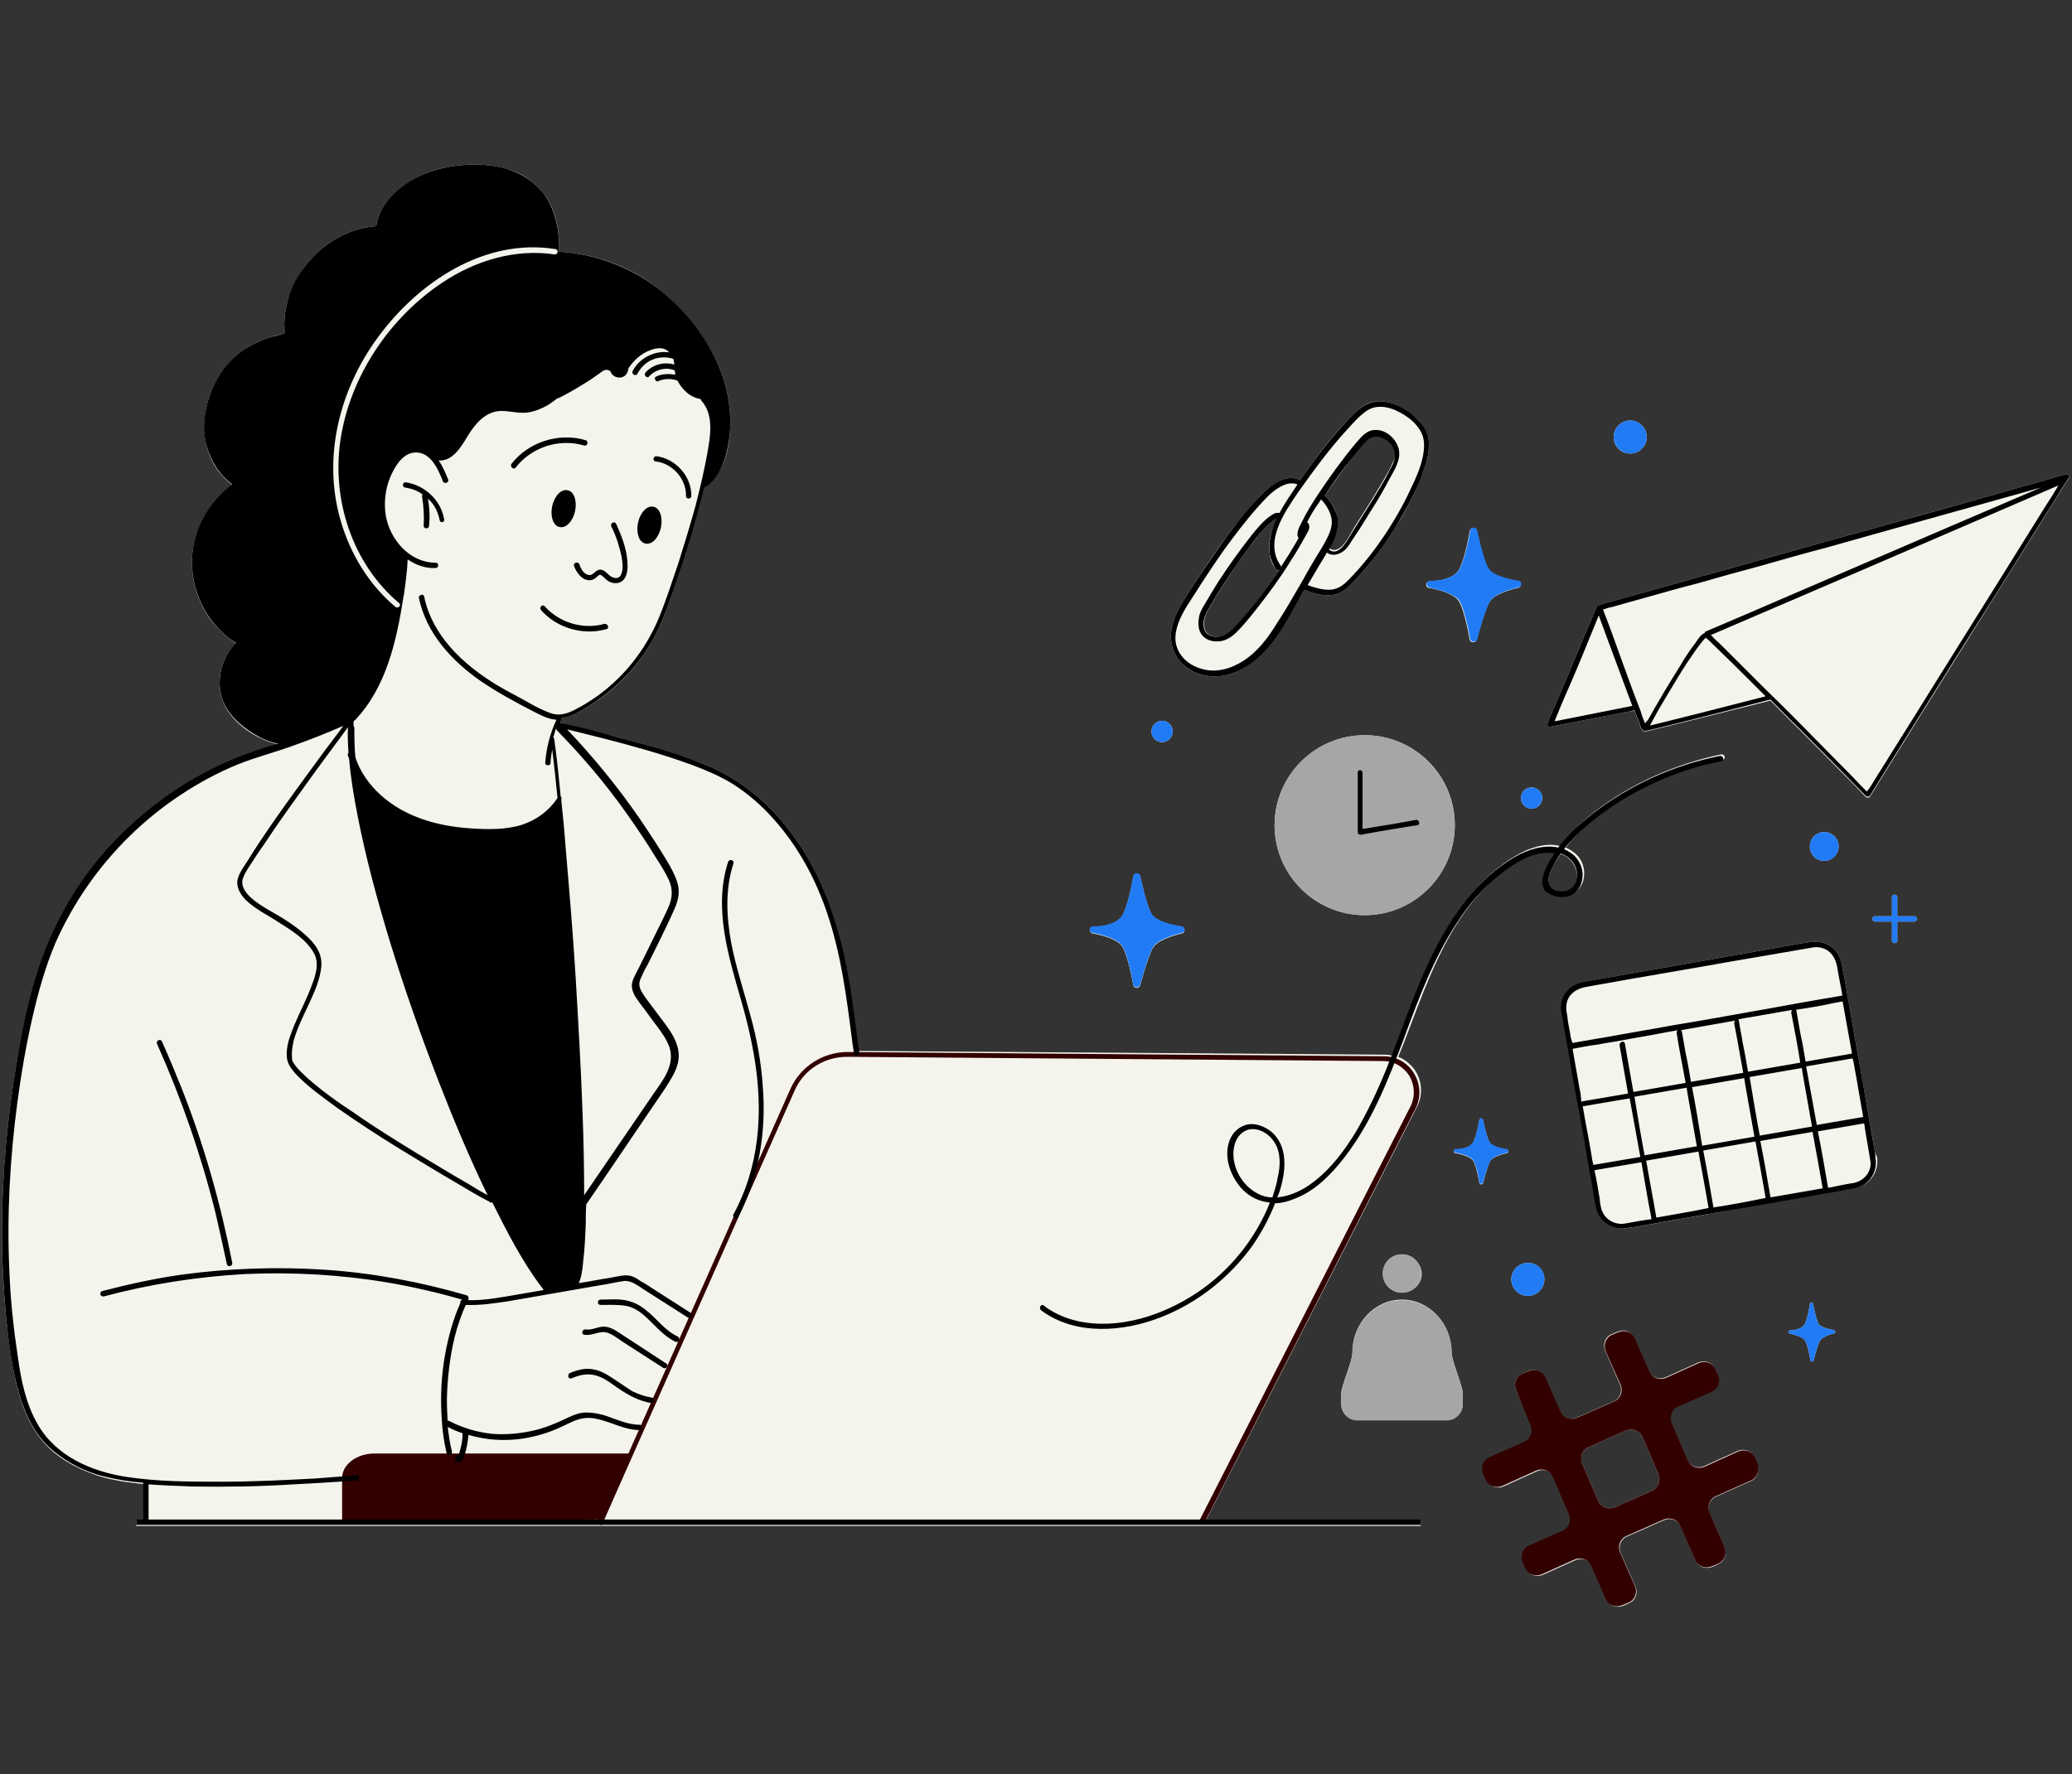 <svg xmlns="http://www.w3.org/2000/svg" xmlns:xlink="http://www.w3.org/1999/xlink" width="585" zoomAndPan="magnify" viewBox="0 0 438.75 375.75" height="501" preserveAspectRatio="xMidYMid meet" version="1.0"><rect x="0" y="0" width="438.75" height="375.75" fill="#333333" stroke="none"/><defs><clipPath id="ba7535365b"><path d="M 0.02 34.707 L 438.48 34.707 L 438.48 340.68 L 0.02 340.68 Z M 0.02 34.707 " clip-rule="nonzero"/></clipPath><clipPath id="d3437a6ba7"><path d="M 72 222 L 373 222 L 373 340.68 L 72 340.68 Z M 72 222 " clip-rule="nonzero"/></clipPath><clipPath id="bd93a8a43d"><path d="M 0.02 34.707 L 438.48 34.707 L 438.48 323 L 0.02 323 Z M 0.02 34.707 " clip-rule="nonzero"/></clipPath></defs><g clip-path="url(#ba7535365b)"><path fill="#f4f4ed" d="M 405.371 195.191 C 405.031 195.191 404.695 195.191 404.355 195.191 C 403.453 195.191 402.66 195.191 401.758 195.191 C 401.758 196.547 401.758 197.898 401.758 199.254 C 401.758 199.93 400.629 199.93 400.629 199.254 C 400.629 198.914 400.629 198.465 400.629 198.125 C 400.629 197.109 400.629 196.207 400.629 195.191 C 399.387 195.191 398.258 195.191 397.016 195.191 C 396.34 195.191 396.34 194.066 397.016 194.066 C 397.355 194.066 397.695 194.066 398.031 194.066 C 398.938 194.066 399.727 194.066 400.629 194.066 C 400.629 192.711 400.629 191.359 400.629 190.004 C 400.629 189.328 401.758 189.328 401.758 190.004 C 401.758 190.344 401.758 190.793 401.758 191.133 C 401.758 192.148 401.758 193.051 401.758 194.066 C 403 194.066 404.129 194.066 405.371 194.066 C 406.047 194.066 406.047 195.191 405.371 195.191 Z M 389.34 179.293 C 389.34 177.602 387.984 176.246 386.293 176.246 C 384.598 176.246 383.242 177.602 383.242 179.293 C 383.242 180.984 384.598 182.336 386.293 182.336 C 387.984 182.336 389.34 180.871 389.34 179.293 Z M 388.324 281.695 C 388.324 281.695 385.613 281.355 385.051 280.34 C 384.484 279.328 383.922 276.168 383.922 276.168 C 383.809 275.832 383.355 275.832 383.242 276.168 C 383.242 276.168 382.906 278.875 382.227 280.34 C 381.551 281.809 378.953 281.809 378.953 281.809 C 378.613 281.922 378.613 282.371 378.953 282.484 C 378.953 282.484 381.664 282.938 382.227 283.949 C 382.906 285.078 383.355 288.125 383.355 288.125 C 383.469 288.461 383.922 288.461 384.035 288.125 C 384.035 288.125 384.824 284.965 385.391 283.949 C 385.953 282.938 388.551 282.371 388.551 282.371 C 388.664 282.258 388.664 281.809 388.324 281.695 Z M 372.066 310.227 C 372.633 311.582 372.066 313.16 370.711 313.723 L 363.375 316.996 C 362.02 317.559 361.453 319.137 362.02 320.492 L 365.18 327.82 C 365.746 329.176 365.18 330.754 363.824 331.316 L 362.582 331.883 C 361.23 332.445 359.648 331.883 359.082 330.527 L 355.922 323.312 C 355.359 321.957 353.777 321.395 352.422 321.957 L 344.52 325.453 C 343.164 326.016 342.602 327.598 343.164 328.949 L 346.328 336.055 C 346.891 337.41 346.328 338.988 344.973 339.551 L 343.73 340.113 C 342.375 340.68 340.793 340.113 340.23 338.762 L 337.184 331.77 C 336.617 330.414 335.035 329.852 333.684 330.414 L 326.684 333.574 C 325.328 334.137 323.746 333.574 323.184 332.219 L 322.617 330.98 C 322.055 329.625 322.617 328.047 323.973 327.484 L 331.086 324.324 C 332.441 323.762 333.004 322.184 332.441 320.828 L 329.055 312.934 C 328.488 311.582 326.91 311.02 325.555 311.582 L 318.328 314.852 C 316.973 315.418 315.508 314.852 314.828 313.5 L 314.266 312.258 C 313.699 310.906 314.266 309.324 315.617 308.762 L 322.957 305.492 C 324.312 304.926 324.875 303.348 324.312 301.996 L 321.039 294.438 C 320.473 293.086 321.039 291.508 322.395 290.941 L 323.633 290.379 C 324.988 289.816 326.57 290.379 327.133 291.734 L 330.297 298.949 C 330.859 300.305 332.441 300.867 333.797 300.305 L 341.699 296.809 C 343.051 296.242 343.617 294.664 343.051 293.312 L 339.891 286.094 C 339.328 284.738 339.891 283.16 341.246 282.598 L 342.602 282.035 C 343.957 281.469 345.422 282.035 346.102 283.387 L 349.148 290.379 C 349.715 291.734 351.293 292.297 352.648 291.734 L 359.648 288.574 C 361.004 288.012 362.582 288.574 363.148 289.93 L 363.711 291.168 C 364.277 292.523 363.711 294.102 362.359 294.664 L 355.246 297.824 C 353.891 298.387 353.328 299.965 353.891 301.32 L 357.277 309.215 C 357.844 310.566 359.422 311.129 360.777 310.566 L 368.004 307.297 C 369.359 306.73 370.824 307.297 371.504 308.648 Z M 351.18 312.258 L 347.793 304.363 C 347.23 303.012 345.648 302.445 344.293 303.012 L 336.391 306.508 C 335.035 307.07 334.473 308.648 335.035 310.004 L 338.426 317.898 C 338.988 319.25 340.57 319.816 341.922 319.25 L 349.828 315.754 C 351.18 315.078 351.746 313.5 351.18 312.258 Z M 345.199 96.059 C 347.117 96.059 348.699 94.48 348.699 92.562 C 348.699 90.648 347.117 89.066 345.199 89.066 C 343.277 89.066 341.699 90.648 341.699 92.562 C 341.699 94.48 343.164 96.059 345.199 96.059 Z M 396.902 243.352 C 396.34 239.855 395.664 236.469 395.098 232.973 C 394.309 228.352 393.406 223.613 392.613 218.879 C 391.938 215.043 391.258 211.094 390.582 207.262 C 390.355 206.246 390.242 205.344 390.016 204.328 C 389.68 202.523 388.777 201.059 387.195 200.156 C 384.938 198.914 382.453 199.703 380.195 200.043 C 376.582 200.719 372.969 201.285 369.469 201.961 C 364.73 202.75 359.988 203.652 355.359 204.441 C 351.066 205.23 346.777 205.906 342.488 206.695 C 340.117 207.148 337.746 207.484 335.488 207.938 C 333.684 208.277 332.215 209.18 331.312 210.758 C 330.52 212.109 330.52 213.578 330.859 215.043 C 331.312 217.863 331.875 220.68 332.328 223.5 C 333.117 228.125 333.906 232.637 334.812 237.262 C 335.602 241.547 336.277 245.832 337.07 250.117 C 337.406 252.035 337.633 253.953 338.086 255.867 C 338.762 258.801 341.586 260.605 344.52 260.152 C 345.086 260.043 345.535 259.93 346.102 259.93 C 349.262 259.363 352.309 258.801 355.473 258.238 C 360.102 257.449 364.617 256.656 369.246 255.754 C 373.762 254.965 378.277 254.176 382.793 253.387 C 385.727 252.824 388.664 252.371 391.711 251.809 C 392.164 251.695 392.5 251.695 392.953 251.582 C 396 251.02 397.922 248.086 397.469 245.043 C 397.129 244.477 397.016 243.914 396.902 243.352 Z M 437.434 100.457 C 436.531 100.684 435.629 100.91 434.723 101.246 C 432.355 101.926 429.984 102.602 427.5 103.277 C 424 104.293 420.387 105.309 416.773 106.324 C 412.484 107.562 408.082 108.691 403.789 109.934 C 399.051 111.285 394.309 112.641 389.566 113.879 C 384.824 115.234 379.969 116.586 375.113 117.938 C 370.598 119.18 366.195 120.422 361.793 121.66 C 357.953 122.676 354.23 123.805 350.504 124.82 C 347.793 125.609 345.086 126.285 342.375 127.074 C 341.133 127.414 339.777 127.75 338.535 128.203 C 338.535 128.203 338.426 128.203 338.426 128.203 C 338.199 128.316 338.086 128.43 338.086 128.539 C 336.957 131.359 335.715 134.066 334.586 136.887 C 332.777 141.285 330.859 145.797 328.941 150.195 C 328.488 151.211 328.039 152.223 327.699 153.238 C 327.473 153.691 328.039 154.027 328.375 153.914 C 333.57 152.902 338.762 151.887 344.07 150.871 C 344.746 150.758 345.422 150.645 346.102 150.531 C 346.441 151.434 346.777 152.336 347.117 153.125 C 347.23 153.578 347.68 155.043 348.359 154.93 C 349.375 154.816 363.148 151.32 374.891 148.391 C 376.922 150.418 378.84 152.449 380.871 154.367 C 383.922 157.414 386.855 160.457 389.906 163.504 C 391.598 165.195 393.293 166.887 394.871 168.578 C 394.984 168.691 394.984 168.691 395.098 168.805 C 395.324 169.027 395.773 169.027 396 168.691 C 397.355 166.434 398.824 164.18 400.18 161.922 C 403.566 156.512 406.84 151.211 410.227 145.797 C 414.289 139.254 418.355 132.828 422.418 126.285 C 425.918 120.645 429.418 115.121 432.918 109.48 C 434.047 107.562 435.289 105.758 436.418 103.844 C 436.98 102.941 437.547 102.148 438.109 101.246 C 438.109 101.246 438.109 101.137 438.223 101.137 C 438.336 100.91 438 100.348 437.434 100.457 Z M 323.523 267.484 C 321.602 267.484 320.023 269.062 320.023 270.98 C 320.023 272.898 321.602 274.477 323.523 274.477 C 325.441 274.477 327.02 272.898 327.02 270.98 C 327.02 269.062 325.555 267.484 323.523 267.484 Z M 324.312 171.285 C 325.555 171.285 326.57 170.27 326.57 169.027 C 326.57 167.789 325.555 166.773 324.312 166.773 C 323.07 166.773 322.055 167.789 322.055 169.027 C 322.055 170.27 323.07 171.285 324.312 171.285 Z M 315.508 245.945 C 316.184 244.816 319.117 244.254 319.117 244.254 C 319.457 244.141 319.457 243.574 319.117 243.461 C 319.117 243.461 315.957 243.125 315.395 241.883 C 314.715 240.758 314.039 237.262 314.039 237.262 C 313.926 236.809 313.359 236.809 313.25 237.262 C 313.25 237.262 312.797 240.191 312.008 241.883 C 311.215 243.574 308.168 243.461 308.168 243.461 C 307.828 243.574 307.715 244.141 308.168 244.254 C 308.168 244.254 311.215 244.703 312.008 245.945 C 312.684 247.184 313.25 250.566 313.25 250.566 C 313.359 251.02 313.926 250.906 314.039 250.566 C 314.039 250.566 314.941 247.07 315.508 245.945 Z M 296.879 275.266 C 291.121 275.266 286.379 280.23 286.379 286.434 C 286.379 288.461 284.008 293.426 284.008 295.23 L 284.008 297.371 C 284.008 299.176 285.477 300.641 287.395 300.641 L 306.363 300.641 C 308.168 300.641 309.75 299.176 309.75 297.371 L 309.75 295.23 C 309.75 293.426 307.379 288.348 307.379 286.434 C 307.379 280.34 302.637 275.266 296.879 275.266 Z M 288.977 155.719 C 278.477 155.719 269.895 164.293 269.895 174.781 C 269.895 185.27 278.477 193.84 288.977 193.84 C 299.477 193.84 308.055 185.27 308.055 174.781 C 308.055 164.18 299.477 155.719 288.977 155.719 Z M 302.523 123.129 C 301.844 123.352 301.844 124.254 302.41 124.48 C 302.41 124.48 307.715 125.27 308.957 127.414 C 310.199 129.441 311.215 135.531 311.215 135.531 C 311.441 136.211 312.457 136.211 312.684 135.531 C 312.684 135.531 314.266 129.441 315.395 127.527 C 316.523 125.496 321.602 124.48 321.602 124.48 C 322.168 124.254 322.168 123.352 321.602 123.129 C 321.602 123.129 316.184 122.449 315.055 120.422 C 313.926 118.391 312.684 112.414 312.684 112.414 C 312.457 111.738 311.441 111.625 311.215 112.414 C 311.215 112.414 310.426 117.602 309.07 120.422 C 307.715 123.238 302.523 123.129 302.523 123.129 Z M 296.879 265.68 C 294.621 265.68 292.812 267.484 292.812 269.742 C 292.812 271.996 294.621 273.801 296.879 273.801 C 299.137 273.801 301.055 271.996 301.055 269.742 C 300.941 267.598 299.137 265.68 296.879 265.68 Z M 247.996 133.84 C 248.445 130.008 250.93 126.734 252.961 123.578 C 255.105 120.195 257.363 116.812 259.848 113.539 C 262.105 110.383 264.59 107.449 267.301 104.633 C 269.332 102.602 272.492 100.234 275.316 101.699 C 278.59 96.961 282.203 92.113 286.266 88.055 C 287.848 86.473 289.426 85.008 291.797 85.008 C 294.957 84.895 298.121 86.699 300.266 88.953 C 301.168 89.969 302.07 91.098 302.41 92.449 C 302.863 94.48 302.41 96.961 301.734 98.879 C 301.055 101.023 300.039 103.051 299.137 105.082 C 298.121 107.113 297.105 109.141 295.863 111.059 C 293.492 114.895 290.781 118.617 287.734 122 C 286.266 123.578 284.797 125.496 282.539 125.945 C 280.395 126.398 278.25 125.723 276.219 124.93 C 276.105 125.156 275.879 125.496 275.766 125.723 C 272.043 132.035 268.43 139.82 261.203 142.523 C 258.156 143.652 254.656 143.539 251.832 141.734 C 249.125 140.043 247.656 137.113 247.996 133.84 Z M 280.508 104.969 C 281.637 105.984 282.539 107.449 282.992 108.805 C 283.555 110.496 283.332 112.074 282.652 113.652 C 282.316 114.555 281.863 115.344 281.41 116.137 C 281.41 116.137 281.523 116.137 281.523 116.137 C 283.781 117.715 285.703 113.539 286.605 111.961 C 287.961 109.82 289.312 107.676 290.668 105.535 C 291.91 103.504 293.039 101.586 294.168 99.555 C 294.508 98.879 294.848 98.203 295.184 97.414 C 295.637 96.285 295.297 95.047 294.621 94.145 C 293.379 92.449 291.121 91.66 289.426 93.242 C 288.41 94.254 287.621 95.27 286.719 96.398 C 284.574 99.219 282.539 102.039 280.508 104.969 Z M 255.559 134.066 C 256.461 134.969 257.93 135.082 259.059 134.629 C 260.527 134.066 261.543 132.828 262.559 131.699 C 263.574 130.457 264.703 129.219 265.719 127.977 C 267.523 125.609 269.332 123.238 270.91 120.758 C 270.688 120.871 270.348 120.871 270.121 120.535 C 269.445 119.633 268.992 118.504 268.879 117.375 C 268.43 114.781 269.219 112.188 270.348 109.82 C 270.234 109.82 270.234 109.934 270.008 109.934 C 269.559 110.156 269.105 110.609 268.766 110.945 C 267.523 112.074 266.395 113.43 265.379 114.781 C 263.008 117.715 260.977 120.871 258.945 124.031 C 258.043 125.383 257.25 126.734 256.461 128.09 C 256.012 128.879 255.445 129.781 255.219 130.57 C 254.879 131.699 254.77 133.164 255.559 134.066 Z M 246.074 157.188 C 247.316 157.188 248.332 156.172 248.332 154.93 C 248.332 153.691 247.316 152.676 246.074 152.676 C 244.832 152.676 243.816 153.691 243.816 154.93 C 243.816 156.172 244.832 157.188 246.074 157.188 Z M 231.172 197.676 C 231.172 197.676 236.48 198.465 237.719 200.605 C 238.961 202.75 239.98 208.727 239.98 208.727 C 240.203 209.402 241.219 209.402 241.445 208.727 C 241.445 208.727 243.027 202.637 244.156 200.719 C 245.285 198.801 250.363 197.676 250.363 197.676 C 251.043 197.449 250.93 196.547 250.363 196.32 C 250.363 196.32 244.945 195.645 243.816 193.613 C 242.688 191.586 241.445 185.605 241.445 185.605 C 241.219 184.93 240.203 184.93 239.977 185.605 C 239.977 185.605 239.188 190.793 237.832 193.613 C 236.48 196.434 231.285 196.32 231.285 196.32 C 230.609 196.434 230.609 197.336 231.172 197.676 Z M 255.332 322.07 L 300.828 322.07 L 300.828 323.199 L 28.863 323.199 L 28.863 322.07 L 31.234 322.07 C 31.121 321.957 31.121 321.844 31.121 321.73 C 31.234 319.25 31.234 316.883 31.348 314.402 C 28.184 314.176 25.023 313.723 21.977 312.934 C 18.363 311.922 14.637 310.227 11.703 307.859 C 7.863 304.816 5.492 300.305 4.137 295.566 C 2.559 290.379 1.992 284.852 1.316 279.441 C 0.75 273.238 0.414 267.148 0.414 261.055 C 0.414 248.875 1.543 236.809 3.574 224.855 C 5.492 214.027 7.863 203.312 13.172 193.5 C 17.688 185.27 23.781 178.051 30.895 172.074 C 38.008 166.207 46.25 161.586 55.168 158.766 C 56.41 158.426 57.652 157.977 58.895 157.637 C 57.652 157.414 56.41 156.961 55.281 156.398 C 51.668 154.707 48.055 151.66 46.926 147.715 C 45.797 143.766 46.926 139.254 49.973 136.324 C 47.715 134.742 45.684 132.828 44.105 130.57 C 41.168 126.059 39.926 120.535 41.055 115.234 C 42.07 110.27 45.008 105.645 49.184 102.715 C 46.473 100.684 44.555 97.75 43.766 94.48 C 42.863 90.984 43.199 87.375 44.328 83.992 C 45.797 79.48 48.844 75.648 52.91 73.277 C 54.379 72.488 55.844 71.812 57.426 71.363 C 58.328 71.023 59.344 70.91 60.246 70.57 C 60.246 70.348 60.246 69.895 60.246 69.781 C 60.137 68.203 60.246 66.625 60.586 65.16 C 61.152 62.113 62.617 59.18 64.426 56.586 C 68.039 51.738 73.57 48.355 79.668 47.902 C 80.457 42.379 85.535 38.656 90.391 36.625 C 92.875 35.609 95.586 35.16 98.293 34.934 C 101.23 34.707 104.277 34.934 107.211 35.723 C 110.375 36.625 113.195 38.43 115.227 41.137 C 117.824 44.633 118.504 49.031 118.391 53.316 C 125.84 53.77 133.066 56.25 139.051 60.871 C 145.145 65.609 150.34 72.262 152.938 79.48 C 154.176 82.977 154.742 86.699 154.629 90.422 C 154.516 93.129 154.176 95.836 153.047 98.316 C 152.371 100.008 151.016 102.262 149.211 103.051 C 148.645 105.195 148.082 107.34 147.516 109.48 C 146.273 113.766 144.922 118.164 143.453 122.449 C 142.098 126.512 140.742 130.57 138.824 134.406 C 135.438 140.945 130.129 146.473 123.809 150.082 C 122.34 150.984 120.648 151.887 118.953 152.113 C 118.953 152.223 118.953 152.223 118.953 152.336 C 118.84 152.562 118.727 152.902 118.613 153.125 C 118.613 153.125 118.727 153.125 118.727 153.125 C 122.793 154.027 126.855 155.156 130.922 156.172 C 137.016 157.75 143.113 159.555 148.984 161.809 C 155.871 164.516 161.742 169.141 166.371 174.895 C 171.449 181.207 174.949 188.652 177.207 196.434 C 179.691 205.004 180.594 213.801 181.836 222.598 L 293.266 223.387 C 293.828 223.387 294.395 223.5 294.957 223.613 C 297.895 216.059 300.492 208.277 304.105 200.945 C 308.055 193.164 313.359 185.719 321.039 181.207 C 323.746 179.629 327.246 178.391 330.297 179.18 C 332.328 176.473 334.926 174.102 337.633 171.961 C 345.535 165.871 354.793 161.809 364.504 159.781 C 365.18 159.668 365.52 160.684 364.84 160.91 C 362.473 161.359 360.102 162.035 357.73 162.711 C 352.875 164.293 348.246 166.32 343.957 169.027 C 339.777 171.508 335.828 174.441 332.668 178.164 C 332.328 178.613 331.875 179.066 331.539 179.516 C 332.328 179.855 333.004 180.305 333.684 180.871 C 335.035 182.109 335.715 184.027 335.375 185.945 C 335.148 187.637 333.906 189.215 332.215 189.555 C 330.633 189.895 328.828 189.328 327.926 188.09 C 326.57 186.285 327.473 184.027 328.488 182.223 C 328.941 181.547 329.281 180.758 329.73 180.082 C 325.441 179.293 321.039 182.223 317.875 184.816 C 314.488 187.637 311.555 191.02 309.184 194.629 C 304.105 202.297 301.055 210.98 297.781 219.555 C 297.219 221.02 296.652 222.484 296.09 223.84 C 297.555 224.402 298.91 225.531 299.812 226.996 C 301.168 229.254 301.281 232.07 300.039 234.441 Z M 328.375 184.48 C 327.926 185.496 327.586 186.848 328.375 187.75 C 328.941 188.426 329.73 188.766 330.52 188.879 C 332.555 189.102 333.906 187.41 333.906 185.496 C 333.906 183.352 332.441 181.547 330.52 180.871 C 329.73 182 328.941 183.125 328.375 184.48 Z M 126.742 321.957 L 110.375 322.07 L 126.742 321.957 C 126.629 321.957 126.742 321.957 126.742 321.957 Z M 126.742 321.957 " fill-opacity="1" fill-rule="nonzero"/></g><g clip-path="url(#d3437a6ba7)"><path fill="#330000" d="M 299.477 227.449 C 300.828 229.703 300.941 232.523 299.699 234.891 L 254.879 322.859 L 253.863 322.297 L 298.684 234.328 C 299.699 232.297 299.586 229.93 298.457 227.898 C 297.219 225.98 295.184 224.742 292.926 224.742 L 179.352 223.84 C 174.613 223.84 170.207 226.547 168.289 230.945 C 156.211 258.238 127.871 321.957 127.422 323.086 L 126.406 322.633 C 126.406 322.52 126.52 322.297 126.742 321.844 L 72.441 322.184 L 72.441 313.047 C 72.441 310.227 75.488 307.859 79.328 307.859 L 133.066 307.859 C 142.324 287.109 158.805 249.891 167.387 230.605 C 169.531 225.871 174.273 222.824 179.465 222.824 L 293.039 223.727 C 295.637 223.727 298.121 225.078 299.477 227.449 Z M 370.711 313.613 L 363.375 316.883 C 362.02 317.445 361.453 319.023 362.02 320.379 L 365.18 327.711 C 365.746 329.062 365.18 330.641 363.824 331.207 L 362.473 331.77 C 361.117 332.332 359.535 331.77 358.973 330.414 L 355.809 323.199 C 355.246 321.844 353.664 321.281 352.309 321.844 L 344.406 325.34 C 343.051 325.906 342.488 327.484 343.051 328.836 L 346.215 335.941 C 346.777 337.297 346.215 338.875 344.859 339.438 L 343.504 340.004 C 342.148 340.566 340.57 340.004 340.004 338.648 L 336.957 331.656 C 336.391 330.305 334.812 329.738 333.457 330.305 L 326.457 333.461 C 325.102 334.023 323.523 333.461 322.957 332.109 L 322.391 330.867 C 321.828 329.512 322.391 327.934 323.746 327.371 L 330.859 324.215 C 332.215 323.648 332.777 322.07 332.215 320.715 L 328.828 312.82 C 328.262 311.469 326.684 310.906 325.328 311.469 L 318.102 314.738 C 316.746 315.305 315.168 314.738 314.602 313.387 L 314.039 312.145 C 313.473 310.793 314.039 309.215 315.395 308.648 L 322.73 305.379 C 324.086 304.816 324.652 303.234 324.086 301.883 L 321.039 294.438 C 320.473 293.086 321.039 291.508 322.395 290.941 L 323.746 290.379 C 325.102 289.816 326.684 290.379 327.246 291.734 L 330.41 298.949 C 330.973 300.305 332.555 300.867 333.906 300.305 L 341.812 296.809 C 343.164 296.242 343.73 294.664 343.164 293.312 L 340.004 286.207 C 339.441 284.852 340.004 283.273 341.359 282.711 L 342.715 282.145 C 344.07 281.582 345.648 282.145 346.215 283.5 L 349.262 290.492 C 349.828 291.844 351.406 292.41 352.762 291.844 L 359.762 288.688 C 361.117 288.125 362.695 288.688 363.262 290.039 L 363.824 291.281 C 364.391 292.633 363.824 294.215 362.473 294.777 L 355.359 297.934 C 354.004 298.5 353.438 300.078 354.004 301.43 L 357.391 309.324 C 357.957 310.68 359.535 311.242 360.891 310.68 L 368.117 307.41 C 369.469 306.844 371.051 307.41 371.617 308.762 L 372.18 310.004 C 372.633 311.469 372.066 313.047 370.711 313.613 Z M 351.18 312.258 L 347.793 304.363 C 347.23 303.012 345.648 302.445 344.293 303.012 L 336.391 306.508 C 335.035 307.07 334.473 308.648 335.035 310.004 L 338.426 317.898 C 338.988 319.25 340.57 319.816 341.922 319.25 L 349.828 315.754 C 351.18 315.078 351.746 313.5 351.18 312.258 Z M 351.18 312.258 " fill-opacity="1" fill-rule="nonzero"/></g><path fill="#a6a6a6" d="M 307.379 286.543 C 307.379 280.34 302.637 275.379 296.879 275.379 C 291.121 275.379 286.379 280.34 286.379 286.543 C 286.379 288.574 284.008 293.535 284.008 295.34 L 284.008 297.484 C 284.008 299.289 285.477 300.867 287.395 300.867 L 306.363 300.867 C 308.168 300.867 309.75 299.402 309.75 297.484 L 309.75 295.34 C 309.75 293.426 307.379 288.461 307.379 286.543 Z M 296.879 265.68 C 299.137 265.68 300.941 267.484 300.941 269.742 C 300.941 271.996 299.137 273.801 296.879 273.801 C 294.621 273.801 292.812 271.996 292.812 269.742 C 292.812 267.484 294.621 265.68 296.879 265.68 Z M 288.977 155.719 C 299.477 155.719 308.055 164.293 308.055 174.781 C 308.055 185.27 299.477 193.84 288.977 193.84 C 278.477 193.84 269.895 185.27 269.895 174.781 C 269.895 164.293 278.363 155.719 288.977 155.719 Z M 288.977 155.719 " fill-opacity="1" fill-rule="nonzero"/><g clip-path="url(#bd93a8a43d)"><path fill="#000000" d="M 396.902 243.352 C 396.34 239.965 395.664 236.469 395.098 232.973 C 394.309 228.238 393.406 223.613 392.613 218.879 C 391.938 215.043 391.258 211.094 390.582 207.262 C 390.355 206.246 390.242 205.344 390.016 204.328 C 389.68 202.523 388.777 201.059 387.195 200.156 C 384.938 198.914 382.453 199.703 380.195 200.043 C 376.582 200.719 372.969 201.285 369.469 201.961 C 364.73 202.75 359.988 203.652 355.359 204.441 C 351.066 205.23 346.777 205.906 342.488 206.695 C 340.117 207.148 337.746 207.484 335.375 207.938 C 333.57 208.277 332.102 209.18 331.199 210.758 C 330.41 212.109 330.41 213.578 330.746 215.043 C 331.199 217.863 331.762 220.68 332.215 223.5 C 333.004 228.125 333.797 232.637 334.699 237.262 C 335.488 241.547 336.164 245.832 336.957 250.117 C 337.297 252.035 337.52 253.953 337.973 255.867 C 338.648 258.801 341.473 260.605 344.406 260.152 C 344.973 260.043 345.422 259.93 345.988 259.93 C 349.148 259.363 352.199 258.801 355.359 258.238 C 359.988 257.449 364.504 256.656 369.133 255.867 C 373.648 255.078 378.164 254.289 382.68 253.5 C 385.613 252.938 388.551 252.484 391.484 251.922 C 391.938 251.809 392.277 251.809 392.727 251.695 C 395.773 251.133 397.695 248.199 397.129 245.156 C 397.129 244.59 397.016 243.914 396.902 243.352 Z M 392.613 225.645 C 393.293 229.254 393.855 232.863 394.535 236.582 L 384.711 238.273 C 383.922 234.102 383.242 230.043 382.453 225.871 L 392.277 224.176 C 392.5 224.742 392.5 225.191 392.613 225.645 Z M 369.133 227.223 L 358.066 229.141 C 357.73 227.109 357.391 225.078 356.938 223.051 C 356.715 221.582 356.375 220.004 356.148 218.539 C 356.148 218.312 356.035 218.199 355.922 218.199 C 359.762 217.523 363.602 216.848 367.438 216.172 C 367.324 216.281 367.211 216.508 367.211 216.734 C 367.891 220.117 368.453 223.613 369.133 227.223 Z M 381.211 225.078 L 370.148 226.996 C 369.809 224.969 369.469 222.938 369.02 220.906 C 368.793 219.328 368.453 217.863 368.227 216.281 C 368.227 216.059 368.117 215.945 368.004 215.945 C 368.34 215.832 368.68 215.832 369.02 215.719 C 372.52 215.156 376.02 214.48 379.52 213.914 C 379.406 214.027 379.293 214.254 379.293 214.48 C 379.969 217.977 380.648 221.473 381.211 225.078 Z M 357.164 230.379 C 357.164 230.719 357.277 230.945 357.277 231.281 C 357.953 235.117 358.633 238.953 359.309 242.785 L 348.246 244.703 C 347.457 240.531 346.777 236.469 346.102 232.297 Z M 358.293 230.27 L 369.359 228.352 C 369.359 228.688 369.469 228.914 369.469 229.254 C 370.148 233.086 370.824 236.922 371.504 240.758 L 360.438 242.672 C 359.762 238.5 359.082 234.328 358.293 230.27 Z M 370.488 228.125 L 381.551 226.207 C 381.551 226.547 381.664 226.773 381.664 227.109 C 382.34 230.945 383.02 234.777 383.695 238.613 L 372.633 240.531 C 371.84 236.359 371.164 232.184 370.488 228.125 Z M 390.242 212.449 C 390.922 216.059 391.484 219.555 392.164 223.164 L 382.34 224.855 C 382 222.824 381.664 220.793 381.211 218.766 C 380.984 217.297 380.648 215.719 380.422 214.254 C 380.422 214.027 380.309 213.914 380.195 213.914 C 381.324 213.688 382.453 213.578 383.582 213.352 C 385.164 213.125 386.742 212.785 388.324 212.449 C 388.887 212.336 389.566 212.223 390.129 212.109 C 390.242 212.223 390.242 212.336 390.242 212.449 Z M 332.441 218.652 C 332.215 217.523 331.988 216.395 331.875 215.156 C 331.648 214.141 331.539 213.125 331.875 211.996 C 332.441 210.305 334.02 209.402 335.715 209.066 C 336.504 208.953 337.406 208.727 338.199 208.613 C 341.586 208.051 344.973 207.375 348.473 206.809 C 352.988 206.02 357.617 205.23 362.133 204.441 C 366.422 203.652 370.711 202.977 375.113 202.188 C 377.711 201.734 380.422 201.285 383.02 200.832 C 384.035 200.605 384.938 200.492 385.953 200.832 C 387.758 201.395 388.664 202.977 389 204.668 C 389.34 206.809 389.793 208.84 390.129 210.871 C 388.324 211.207 386.629 211.434 384.824 211.773 C 380.195 212.562 375.566 213.465 370.938 214.254 C 365.293 215.27 359.648 216.281 354.117 217.184 C 349.262 218.086 344.406 218.875 339.555 219.777 C 337.973 220.004 336.391 220.344 334.812 220.57 C 334.246 220.68 333.57 220.793 333.004 220.906 C 332.668 220.23 332.555 219.441 332.441 218.652 Z M 334.473 230.605 C 334.02 227.785 333.457 224.969 333.004 222.148 C 334.812 221.809 336.504 221.473 338.312 221.246 C 340.004 220.906 341.812 220.68 343.504 220.344 C 346.441 219.777 349.375 219.328 352.199 218.766 C 353.215 218.539 354.23 218.426 355.246 218.199 C 355.133 218.312 355.02 218.539 355.02 218.766 C 355.586 222.262 356.262 225.758 356.938 229.367 L 345.875 231.281 C 345.535 229.367 345.199 227.449 344.859 225.531 C 344.633 224.066 344.293 222.484 344.07 221.02 C 343.957 220.68 343.73 220.57 343.504 220.68 C 343.164 220.68 342.941 221.02 342.941 221.359 C 343.504 224.742 344.184 228.238 344.746 231.621 L 334.812 233.312 C 334.812 232.41 334.699 231.508 334.473 230.605 Z M 336.957 244.363 C 336.391 240.98 335.715 237.711 335.148 234.328 L 345.086 232.637 C 345.199 233.086 345.199 233.426 345.312 233.875 C 345.988 237.598 346.664 241.32 347.344 245.043 L 337.406 246.734 C 337.184 245.945 337.07 245.156 336.957 244.363 Z M 344.184 259.141 C 341.699 259.59 339.441 258.012 338.988 255.645 C 338.875 255.078 338.762 254.629 338.762 254.062 C 338.426 252.035 338.086 249.891 337.633 247.859 L 347.57 246.168 C 348.02 248.762 348.473 251.359 348.922 253.953 C 349.148 255.418 349.488 256.77 349.715 258.238 C 347.793 258.461 345.988 258.801 344.184 259.141 Z M 350.73 257.898 C 350.051 253.84 349.262 249.891 348.586 245.832 L 359.648 243.914 C 360.102 246.395 360.551 248.875 361.004 251.359 C 361.23 252.824 361.566 254.402 361.793 255.867 C 358.066 256.656 354.344 257.223 350.73 257.898 Z M 362.809 255.754 C 362.809 255.754 362.809 255.645 362.809 255.645 C 362.133 251.695 361.453 247.75 360.664 243.688 L 371.727 241.77 C 372.18 244.254 372.633 246.734 373.082 249.215 C 373.309 250.68 373.648 252.258 373.875 253.727 C 370.148 254.516 366.422 255.191 362.809 255.754 Z M 376.242 253.387 C 375.793 253.5 375.34 253.5 374.891 253.613 C 374.891 253.613 374.891 253.5 374.891 253.5 C 374.211 249.555 373.535 245.605 372.746 241.66 L 383.809 239.742 C 384.258 242.223 384.711 244.703 385.164 247.184 C 385.391 248.652 385.727 250.23 385.953 251.695 C 382.793 252.258 379.52 252.824 376.242 253.387 Z M 392.5 250.566 C 390.922 250.793 389.34 251.133 387.758 251.469 C 387.535 251.469 387.309 251.582 387.082 251.582 C 387.082 251.582 387.082 251.469 387.082 251.469 C 386.406 247.523 385.727 243.574 384.938 239.629 L 394.758 237.938 C 394.758 238.273 394.871 238.5 394.871 238.84 C 395.211 241.094 395.664 243.352 396 245.605 C 396.566 247.859 394.871 250.117 392.5 250.566 Z M 437.434 100.457 C 436.531 100.684 435.629 100.91 434.723 101.246 C 432.355 101.926 429.984 102.602 427.5 103.277 C 424 104.293 420.387 105.309 416.773 106.324 C 412.484 107.562 408.195 108.691 403.789 109.934 C 399.051 111.285 394.309 112.641 389.566 113.879 C 384.824 115.234 379.969 116.586 375.113 117.938 C 370.711 119.18 366.195 120.422 361.793 121.66 C 357.953 122.676 354.23 123.805 350.504 124.82 C 347.793 125.609 345.086 126.285 342.375 127.074 C 341.133 127.414 339.777 127.75 338.535 128.203 C 338.535 128.203 338.426 128.203 338.426 128.203 C 338.199 128.203 338.086 128.43 338.086 128.539 C 336.957 131.359 335.715 134.066 334.586 136.887 C 332.777 141.285 330.859 145.797 328.941 150.195 C 328.488 151.211 328.039 152.223 327.699 153.238 C 327.473 153.691 328.039 154.027 328.375 153.914 C 333.57 152.902 338.762 151.887 344.07 150.871 C 344.746 150.758 345.422 150.645 346.102 150.418 C 346.441 151.32 346.777 152.223 347.117 153.016 C 347.23 153.465 347.68 154.93 348.359 154.816 C 349.375 154.707 363.148 151.211 374.891 148.164 C 376.922 150.195 378.84 152.223 380.871 154.141 C 383.922 157.188 386.855 160.23 389.906 163.277 C 391.598 164.969 393.18 166.66 394.871 168.352 C 394.984 168.465 394.984 168.465 395.098 168.578 C 395.324 168.805 395.773 168.805 396 168.465 C 397.355 166.207 398.824 163.953 400.18 161.699 C 403.566 156.285 406.84 150.984 410.227 145.57 C 414.289 139.027 418.355 132.602 422.418 126.172 C 425.918 120.535 429.418 115.008 432.918 109.367 C 434.047 107.562 435.289 105.645 436.418 103.73 C 436.98 102.828 437.547 102.039 438.109 101.137 C 438.109 101.137 438.109 101.023 438.223 101.023 C 438.336 100.91 437.887 100.348 437.434 100.457 Z M 330.297 152.562 C 329.957 152.676 329.504 152.676 329.168 152.789 C 330.184 150.309 331.199 147.824 332.328 145.344 C 334.246 140.945 336.055 136.434 337.859 132.035 C 338.086 131.473 338.312 130.91 338.535 130.344 C 339.215 132.148 339.891 134.066 340.57 135.871 C 342.148 140.156 343.73 144.328 345.312 148.617 C 345.422 148.953 345.535 149.18 345.648 149.516 C 340.57 150.531 335.488 151.547 330.297 152.562 Z M 348.359 153.238 C 348.02 152.449 347.68 151.66 347.457 150.758 C 345.875 146.699 344.406 142.637 342.941 138.578 C 341.812 135.422 340.684 132.262 339.441 129.105 C 340.117 128.879 340.793 128.652 341.473 128.539 C 343.844 127.863 346.215 127.188 348.699 126.512 C 352.309 125.496 355.809 124.48 359.422 123.578 C 363.711 122.336 368.117 121.098 372.406 119.969 C 377.148 118.617 381.891 117.262 386.629 116.023 C 391.484 114.668 396.227 113.316 401.082 111.961 C 405.484 110.723 410 109.48 414.402 108.242 C 418.129 107.227 421.969 106.098 425.691 105.082 C 427.836 104.52 429.984 103.844 432.129 103.277 C 415.191 110.496 361.68 133.617 361.004 133.84 L 361.004 134.066 C 360.211 134.293 359.422 135.531 359.082 136.098 C 357.844 137.676 356.715 139.367 355.695 141.172 C 353.328 144.895 351.066 148.727 348.922 152.562 C 348.699 152.676 348.473 153.016 348.359 153.238 Z M 349.375 153.691 C 349.715 153.125 349.938 152.562 350.277 152 C 351.293 150.082 352.422 148.277 353.551 146.359 C 354.793 144.328 356.035 142.188 357.391 140.156 C 358.406 138.691 359.422 137.113 360.551 135.758 C 360.777 135.531 360.891 135.309 361.117 135.195 C 361.117 135.195 361.23 135.082 361.23 135.082 C 361.906 135.645 362.582 136.324 363.148 136.887 C 365.746 139.367 368.227 141.848 370.824 144.441 C 371.84 145.457 372.855 146.473 373.875 147.488 C 365.18 149.742 353.102 152.789 349.375 153.691 Z M 432.918 107.562 C 429.531 112.977 426.258 118.277 422.871 123.691 C 418.805 130.23 414.742 136.66 410.676 143.203 C 407.176 148.84 403.68 154.48 400.18 160.008 C 399.051 161.922 397.809 163.727 396.68 165.645 C 396.34 166.207 396 166.773 395.551 167.336 C 395.438 167.449 395.324 167.562 395.324 167.676 C 394.309 166.66 393.293 165.645 392.387 164.629 C 389.566 161.812 386.855 158.992 384.035 156.172 C 380.762 152.789 377.375 149.406 373.984 146.133 C 371.164 143.316 368.34 140.496 365.52 137.676 C 364.617 136.773 363.711 135.871 362.809 135.082 C 362.695 134.855 362.473 134.629 362.246 134.52 C 369.695 131.359 417.902 110.609 435.852 102.828 C 434.949 104.406 433.934 105.984 432.918 107.562 Z M 288.523 163.727 L 288.523 175.57 C 288.75 175.57 289.09 175.457 289.312 175.457 C 292.812 174.895 296.312 174.328 299.812 173.652 C 300.492 173.539 300.828 174.668 300.152 174.781 C 299.699 174.895 299.137 174.895 298.684 175.004 C 295.184 175.57 291.684 176.133 288.184 176.809 C 287.848 176.809 287.508 176.699 287.508 176.246 L 287.508 163.727 C 287.395 162.938 288.523 162.938 288.523 163.727 Z M 251.832 141.734 C 254.656 143.539 258.156 143.652 261.203 142.523 C 268.543 139.82 272.152 132.035 275.766 125.723 C 275.879 125.496 276.105 125.156 276.219 124.93 C 278.25 125.723 280.395 126.398 282.539 125.945 C 284.797 125.496 286.266 123.578 287.734 122 C 290.781 118.617 293.492 115.008 295.863 111.059 C 296.992 109.141 298.121 107.113 299.137 105.082 C 300.152 103.051 301.055 101.023 301.734 98.879 C 302.41 96.848 302.863 94.48 302.41 92.449 C 302.07 91.098 301.281 89.969 300.266 88.953 C 298.234 86.699 294.957 84.895 291.797 85.008 C 289.426 85.121 287.848 86.473 286.266 88.055 C 282.203 92.227 278.59 96.961 275.316 101.699 C 272.492 100.234 269.219 102.602 267.301 104.633 C 264.59 107.34 262.105 110.383 259.848 113.539 C 257.477 116.812 255.219 120.082 252.961 123.578 C 250.93 126.734 248.445 130.008 247.996 133.84 C 247.656 137.113 249.125 140.043 251.832 141.734 Z M 285.363 90.871 C 286.605 89.52 287.961 87.941 289.539 86.926 C 292.023 85.348 295.184 86.473 297.441 87.941 C 298.684 88.73 299.812 89.746 300.605 90.984 C 301.508 92.34 301.621 93.691 301.508 95.27 C 301.281 97.527 300.492 99.668 299.586 101.699 C 298.684 103.617 297.781 105.645 296.766 107.449 C 294.734 111.172 292.363 114.781 289.766 118.051 C 288.41 119.742 287.055 121.324 285.477 122.902 C 284.684 123.691 283.895 124.367 282.766 124.707 C 281.75 125.043 280.621 124.934 279.492 124.707 C 278.59 124.48 277.688 124.254 276.895 123.918 C 277.797 122.449 278.59 120.984 279.492 119.52 C 279.945 118.73 280.508 117.938 280.961 117.035 C 282.316 118.051 284.121 117.262 285.137 116.137 C 285.812 115.344 286.266 114.441 286.832 113.652 C 288.07 111.848 289.203 109.934 290.332 108.129 C 291.797 105.871 293.152 103.504 294.395 101.137 C 295.41 99.332 296.652 97.301 296.199 95.156 C 295.637 92.789 293.266 90.758 290.781 91.098 C 289.09 91.324 288.07 92.789 287.055 93.918 C 284.234 97.301 281.637 100.91 279.152 104.633 C 277.91 106.547 276.668 108.465 275.652 110.609 C 275.203 111.398 274.301 113.09 274.977 113.992 C 274.75 114.441 274.41 114.895 274.188 115.344 C 273.395 116.699 272.492 118.164 271.59 119.52 C 271.477 119.742 271.363 119.855 271.25 120.082 C 271.25 119.969 271.25 119.855 271.137 119.742 C 267.637 114.668 272.039 108.465 274.863 104.293 C 278.137 99.668 281.523 95.047 285.363 90.871 Z M 282.992 108.805 C 282.426 107.34 281.637 105.984 280.508 104.969 C 282.426 102.039 284.461 99.219 286.719 96.512 C 287.621 95.383 288.41 94.367 289.426 93.352 C 291.008 91.773 293.379 92.562 294.621 94.254 C 295.297 95.27 295.523 96.398 295.184 97.641 C 294.957 98.43 294.508 99.105 294.168 99.781 C 293.152 101.812 291.91 103.844 290.668 105.871 C 289.312 108.016 287.961 110.156 286.605 112.301 C 285.59 113.879 283.668 118.051 281.523 116.473 C 281.523 116.473 281.523 116.473 281.41 116.473 C 281.863 115.684 282.316 114.781 282.652 113.992 C 283.332 111.961 283.668 110.496 282.992 108.805 Z M 268.879 117.375 C 269.105 118.504 269.559 119.52 270.121 120.535 C 270.348 120.758 270.688 120.871 270.91 120.758 C 269.219 123.238 267.523 125.609 265.605 127.977 C 264.59 129.219 263.574 130.457 262.445 131.699 C 261.43 132.828 260.414 134.066 258.945 134.629 C 257.816 135.082 256.348 134.969 255.445 134.066 C 254.656 133.164 254.77 131.699 255.105 130.684 C 255.332 129.895 255.898 128.992 256.348 128.203 C 257.141 126.848 257.93 125.496 258.832 124.141 C 260.863 120.984 263.008 117.828 265.266 114.895 C 266.285 113.539 267.414 112.188 268.652 111.059 C 269.105 110.723 269.445 110.27 269.895 110.043 C 270.008 109.934 270.121 109.934 270.234 109.934 C 269.219 112.188 268.543 114.781 268.879 117.375 Z M 252.961 125.832 C 254.879 122.789 256.914 119.742 258.945 116.812 C 261.316 113.539 263.688 110.383 266.395 107.34 C 267.637 105.984 268.879 104.52 270.461 103.504 C 271.816 102.602 273.281 102.039 274.75 102.602 C 273.395 104.633 272.043 106.547 270.91 108.691 C 270.008 108.352 269.105 109.254 268.43 109.707 C 267.188 110.723 266.172 111.961 265.156 113.203 C 262.559 116.473 260.074 119.969 257.816 123.465 C 256.914 124.93 256.012 126.398 255.105 127.977 C 254.543 128.879 253.977 129.895 253.863 130.91 C 253.641 132.375 253.75 133.953 254.992 134.969 C 256.012 135.871 257.477 135.984 258.719 135.758 C 260.301 135.422 261.543 134.293 262.559 133.164 C 263.801 131.812 264.93 130.457 266.059 128.992 C 268.652 125.723 271.137 122.336 273.281 118.84 C 274.41 117.148 275.43 115.344 276.445 113.539 C 276.781 112.863 277.348 112.188 277.234 111.398 C 277.234 111.059 277.008 110.723 276.781 110.609 C 277.461 109.254 278.25 107.902 279.152 106.66 C 279.379 106.438 279.492 106.098 279.719 105.758 C 280.508 106.547 281.188 107.562 281.637 108.691 C 282.203 110.156 282.09 111.398 281.523 112.863 C 280.848 114.555 279.832 116.137 278.926 117.602 C 277.91 119.293 276.895 120.984 275.992 122.676 C 274.074 125.945 272.266 129.219 270.234 132.262 C 268.43 135.195 266.285 138.016 263.348 139.93 C 260.75 141.621 257.477 142.637 254.316 141.621 C 251.492 140.832 249.125 138.578 248.898 135.531 C 248.785 132.035 251.043 128.766 252.961 125.832 Z M 331.875 189.895 C 333.57 189.555 334.812 187.977 335.035 186.285 C 335.375 184.367 334.699 182.562 333.344 181.207 C 332.668 180.645 331.988 180.195 331.199 179.855 C 331.539 179.402 331.875 178.953 332.328 178.5 C 335.488 174.895 339.555 171.961 343.617 169.367 C 347.906 166.773 352.535 164.629 357.391 163.051 C 359.762 162.262 362.133 161.699 364.504 161.246 C 365.18 161.133 364.953 160.008 364.164 160.117 C 354.457 162.035 345.199 166.207 337.297 172.301 C 334.586 174.441 331.988 176.699 329.957 179.516 C 326.91 178.84 323.41 179.969 320.699 181.547 C 313.023 186.059 307.715 193.5 303.766 201.285 C 299.586 209.516 296.879 218.312 293.379 226.883 C 291.57 231.281 289.539 235.566 287.168 239.629 C 284.797 243.574 281.863 247.523 278.137 250.344 C 275.992 252.035 273.172 253.387 270.461 253.613 C 270.574 253.273 270.801 252.824 270.91 252.484 C 272.266 248.312 272.945 242.785 269.105 239.629 C 267.637 238.5 265.605 237.711 263.801 238.273 C 262.219 238.727 260.977 239.965 260.414 241.434 C 259.059 244.816 260.414 248.762 262.672 251.469 C 264.137 253.16 266.059 254.289 268.316 254.629 C 268.543 254.629 268.652 254.629 268.879 254.742 C 268.766 255.078 268.543 255.531 268.43 255.867 C 265.043 263.652 259.285 270.305 252.059 274.703 C 244.719 279.215 235.238 281.922 226.77 279.441 C 224.625 278.762 222.707 277.859 221.012 276.508 C 220.449 276.055 219.883 277.07 220.449 277.523 C 227.672 282.938 237.832 282.145 245.848 278.988 C 253.641 275.945 260.414 270.531 265.266 263.762 C 267.188 260.945 268.766 258.012 270.008 254.855 C 271.477 254.855 272.945 254.402 274.301 253.84 C 278.59 252.148 281.863 248.762 284.684 245.156 C 290.441 237.711 293.941 228.801 297.219 220.117 C 300.379 211.547 303.539 202.977 308.621 195.305 C 310.988 191.586 313.926 188.199 317.312 185.496 C 320.473 182.898 324.875 179.969 329.168 180.758 C 328.715 181.434 328.262 182.109 327.812 182.898 C 326.91 184.703 325.891 186.961 327.246 188.766 C 328.488 189.781 330.297 190.23 331.875 189.895 Z M 269.445 253.613 C 268.203 253.613 267.074 253.273 265.945 252.598 C 262.559 250.68 260.414 246.281 261.43 242.449 C 261.879 240.758 263.121 239.402 264.816 239.176 C 266.848 238.953 268.879 240.305 269.895 241.996 C 271.25 244.141 271.137 246.961 270.574 249.328 C 270.348 250.793 269.895 252.148 269.445 253.613 Z M 328.375 187.75 C 327.586 186.734 327.926 185.496 328.375 184.48 C 328.941 183.238 329.617 182 330.52 180.758 C 332.555 181.547 334.02 183.238 333.906 185.383 C 333.906 187.297 332.555 188.992 330.52 188.766 C 329.73 188.766 328.941 188.426 328.375 187.75 Z M 160.273 241.434 C 161.516 231.508 159.711 221.582 157 212.109 C 154.289 202.637 151.016 192.375 154.176 182.562 C 154.402 181.887 155.531 182.109 155.305 182.898 C 153.5 188.426 153.84 194.293 154.855 199.816 C 155.871 205.004 157.562 210.082 158.918 215.156 C 160.273 220.004 161.176 224.969 161.516 230.043 C 162.305 239.629 160.727 249.215 156.324 257.785 C 155.984 258.461 154.969 257.898 155.305 257.223 C 158.016 252.258 159.598 246.961 160.273 241.434 Z M 135.098 110.723 C 135.551 108.578 137.016 107 138.371 107.34 C 139.727 107.562 140.402 109.594 139.953 111.738 C 139.5 113.879 138.035 115.457 136.68 115.121 C 135.324 114.895 134.645 112.863 135.098 110.723 Z M 138.371 97.188 C 138.371 96.961 138.598 96.625 138.938 96.625 C 143 97.074 146.5 100.91 146.387 105.082 C 146.387 105.758 145.258 105.758 145.258 105.082 C 145.371 101.586 142.551 98.203 138.938 97.75 C 138.598 97.75 138.371 97.527 138.371 97.188 Z M 143 284.176 C 140.402 282.938 138.711 280.68 136.566 278.762 C 135.438 277.746 134.195 276.957 132.727 276.621 C 130.922 276.281 129 276.395 127.195 276.395 C 126.406 276.395 126.406 275.266 127.195 275.266 C 129.113 275.266 131.035 275.043 132.84 275.492 C 134.309 275.832 135.551 276.508 136.68 277.41 C 139.051 279.215 140.742 281.809 143.453 283.047 C 144.242 283.5 143.68 284.516 143 284.176 Z M 138.035 296.02 C 138.711 296.133 138.484 297.258 137.695 297.145 C 134.758 296.582 132.387 295.117 130.02 293.426 C 128.777 292.523 127.422 291.621 125.953 291.281 C 124.262 290.832 122.566 291.281 120.984 291.957 C 120.309 292.184 120.082 291.168 120.648 290.832 C 122.227 290.152 123.922 289.703 125.613 290.039 C 127.082 290.266 128.438 291.055 129.793 291.957 C 131.148 292.859 132.5 293.762 133.855 294.664 C 135.324 295.34 136.566 295.793 138.035 296.02 Z M 140.402 289.703 C 137.582 287.898 134.645 285.98 131.824 284.176 C 130.582 283.387 129.113 282.035 127.535 282.145 C 126.18 282.258 125.051 282.938 123.695 282.711 C 123.02 282.598 123.242 281.469 124.035 281.582 C 125.5 281.809 126.855 280.793 128.324 281.02 C 129.793 281.242 131.035 282.258 132.277 283.047 C 135.211 284.965 138.145 286.883 141.082 288.801 C 141.645 289.137 141.082 290.152 140.402 289.703 Z M 124.598 121.773 C 125.5 122 125.953 120.984 126.629 120.758 C 127.762 120.309 128.438 121.434 129.227 122 C 130.02 122.562 131.035 122.676 131.484 121.773 C 132.051 120.645 131.824 119.066 131.598 117.828 C 131.148 115.684 130.469 113.539 129.453 111.512 C 129.113 110.836 130.129 110.27 130.469 110.945 C 131.598 113.43 132.613 116.023 132.84 118.73 C 132.953 120.082 132.953 121.773 132.051 122.789 C 131.148 123.805 129.566 123.691 128.551 122.902 C 128.098 122.562 127.648 122 127.195 121.773 C 126.969 121.66 126.969 121.773 126.742 121.887 C 126.406 122.113 126.18 122.449 125.727 122.676 C 123.809 123.578 122.113 121.547 121.551 119.855 C 121.324 119.18 122.453 118.84 122.68 119.52 C 123.02 120.535 123.582 121.547 124.598 121.773 Z M 118.504 111.625 C 117.148 111.398 116.469 109.367 116.922 107.227 C 117.375 105.082 118.84 103.504 120.195 103.844 C 121.551 104.066 122.227 106.098 121.777 108.242 C 121.324 110.383 119.855 111.961 118.504 111.625 Z M 128.324 133.277 C 123.469 134.629 117.938 133.051 114.551 129.219 C 114.098 128.652 114.891 127.863 115.34 128.43 C 118.504 131.926 123.469 133.391 127.984 132.148 C 128.777 132.035 129.113 133.164 128.324 133.277 Z M 108.34 98.203 C 111.953 93.578 118.391 91.551 124.035 93.242 C 124.711 93.465 124.371 94.594 123.695 94.367 C 118.391 92.789 112.52 94.707 109.133 99.105 C 108.68 99.555 107.891 98.766 108.34 98.203 Z M 93.102 110.156 C 92.762 108.465 91.973 106.773 90.617 105.645 C 90.957 107.562 91.07 109.48 90.844 111.398 C 90.844 112.074 89.715 112.074 89.715 111.398 C 89.828 109.367 89.715 107.227 89.375 105.195 C 89.375 104.969 89.375 104.855 89.488 104.742 C 88.473 103.953 87.23 103.504 85.875 103.277 C 85.535 103.277 85.312 103.051 85.312 102.715 C 85.312 102.488 85.535 102.148 85.875 102.148 C 89.828 102.715 93.328 105.871 94.004 109.82 C 94.344 110.609 93.215 110.945 93.102 110.156 Z M 45.684 257.109 C 42.637 244.816 38.457 232.75 33.266 221.133 C 32.926 220.457 33.941 219.891 34.281 220.57 C 35.75 223.84 37.105 227.109 38.457 230.492 C 43.199 242.449 46.699 254.855 49.184 267.484 C 49.297 268.16 48.281 268.5 48.055 267.824 C 47.266 264.102 46.473 260.605 45.684 257.109 Z M 31.461 314.402 C 34.621 314.625 37.781 314.738 40.828 314.852 C 47.941 314.965 54.941 314.852 62.055 314.402 C 66.344 314.176 70.52 313.949 74.812 313.613 C 75.039 313.613 75.262 313.613 75.488 313.613 C 76.168 313.5 76.168 312.371 75.488 312.484 C 72.555 312.711 69.617 312.934 66.684 313.16 C 60.137 313.5 53.586 313.836 47.039 313.836 C 40.266 313.836 33.492 313.836 26.832 312.824 C 19.379 311.695 11.816 308.426 7.977 301.656 C 5.492 297.371 4.477 292.41 3.801 287.559 C 2.898 281.582 2.219 275.492 1.992 269.402 C 1.43 257.336 2.105 245.266 3.688 233.426 C 4.477 227.449 5.492 221.582 6.848 215.605 C 8.09 210.191 9.559 204.891 11.703 199.816 C 15.43 191.359 20.734 183.691 27.395 177.148 C 33.941 170.719 41.848 165.418 50.312 161.922 C 54.266 160.344 58.328 159.328 62.281 157.863 C 65.781 156.621 69.168 155.27 72.555 153.805 C 72.555 153.805 72.555 153.805 72.668 153.805 C 71.312 155.609 69.957 157.414 68.602 159.215 C 64.875 164.293 61.152 169.367 57.539 174.555 C 55.844 177.035 54.152 179.516 52.57 182.109 C 51.781 183.352 50.652 184.816 50.312 186.285 C 49.973 187.863 50.879 189.441 52.008 190.57 C 54.039 192.598 56.75 193.84 59.117 195.418 C 61.828 197.109 64.875 199.027 66.457 201.848 C 67.699 203.988 66.797 206.695 66.004 208.727 C 64.988 211.547 63.523 214.254 62.395 216.961 C 61.488 219.215 60.359 221.809 60.812 224.402 C 61.039 225.531 61.715 226.434 62.504 227.336 C 65.102 230.156 68.375 232.41 71.426 234.668 C 75.602 237.598 79.891 240.418 84.293 243.125 C 88.359 245.605 92.422 248.086 96.488 250.457 C 98.746 251.809 101.004 253.16 103.375 254.402 C 103.488 254.402 103.602 254.516 103.715 254.629 C 103.824 254.742 104.051 254.742 104.164 254.629 C 104.164 254.629 104.164 254.742 104.277 254.742 C 107.324 260.832 110.488 267.035 114.551 272.449 C 114.777 272.672 114.891 272.898 115.117 273.238 C 113.082 273.574 111.164 273.914 109.246 274.25 C 105.859 274.816 102.473 275.492 99.086 275.379 C 99.309 275.152 99.309 274.59 98.859 274.363 C 89.148 271.547 79.102 269.629 68.941 268.949 C 58.781 268.273 48.621 268.613 38.57 269.965 C 32.926 270.754 27.281 271.996 21.637 273.461 C 20.961 273.688 21.188 274.703 21.977 274.59 C 31.684 271.996 41.734 270.418 51.895 269.852 C 61.941 269.402 72.102 269.965 82.148 271.656 C 87.457 272.559 92.762 273.801 97.844 275.266 C 97.844 275.266 97.844 275.379 97.73 275.379 C 97.504 275.492 97.391 275.719 97.504 275.945 C 95.922 279.441 94.906 283.273 94.23 286.996 C 93.438 291.508 93.215 296.02 93.551 300.641 C 93.664 303.012 94.004 305.379 94.566 307.746 C 94.68 308.426 95.809 308.199 95.699 307.41 C 95.246 305.719 95.02 303.914 94.793 302.223 C 95.809 302.785 96.938 303.234 97.957 303.574 C 97.957 304.477 97.844 305.492 97.617 306.395 C 97.504 306.844 97.391 307.297 97.277 307.746 C 97.277 307.973 97.164 308.086 97.051 308.312 C 96.938 308.312 96.828 308.312 96.828 308.312 C 96.488 308.426 96.262 308.762 96.375 309.215 C 96.488 309.551 96.828 309.777 97.164 309.777 C 97.957 309.777 98.18 308.648 98.406 308.086 C 98.859 306.73 99.086 305.266 99.195 303.914 C 102.922 305.039 106.875 305.266 110.711 304.703 C 113.535 304.25 116.246 303.461 118.84 302.223 C 120.195 301.656 121.438 300.867 122.906 300.531 C 124.262 300.191 125.613 300.305 126.855 300.641 C 129.68 301.32 132.387 302.898 135.438 302.898 C 136.113 302.898 136.113 301.77 135.438 301.77 C 132.84 301.77 130.355 300.531 127.871 299.738 C 126.629 299.402 125.391 299.176 124.148 299.176 C 122.793 299.176 121.664 299.629 120.422 300.191 C 117.824 301.43 115.227 302.559 112.406 303.125 C 109.695 303.688 106.875 303.914 104.164 303.688 C 101.004 303.348 97.957 302.445 95.133 300.98 C 95.02 300.867 94.906 300.867 94.793 300.98 C 94.68 298.949 94.566 296.922 94.68 294.777 C 94.906 290.379 95.473 285.867 96.715 281.582 C 97.277 279.777 97.844 278.086 98.633 276.395 C 101.68 276.508 104.73 276.055 107.664 275.605 C 110.938 275.043 114.098 274.477 117.375 273.914 C 120.648 273.348 123.809 272.785 127.082 272.223 C 128.777 271.996 130.469 271.547 132.164 271.32 C 133.742 271.207 135.098 272.336 136.34 273.125 C 139.5 275.152 142.551 277.07 145.711 279.102 C 146.273 279.441 146.84 278.539 146.273 278.086 L 137.809 272.672 C 137.129 272.223 136.453 271.77 135.777 271.434 C 135.098 270.98 134.535 270.531 133.742 270.305 C 132.387 269.852 130.582 270.418 129.227 270.645 C 126.969 270.98 124.824 271.434 122.566 271.77 C 123.133 270.418 123.355 268.84 123.469 267.371 C 123.809 264.664 123.922 261.957 124.035 259.254 C 124.035 257.898 124.035 256.434 124.148 255.078 C 128.891 248.199 133.516 241.32 138.258 234.328 C 139.387 232.637 140.629 230.945 141.645 229.254 C 142.551 227.785 143.453 226.207 143.68 224.402 C 144.129 220.793 141.422 217.637 139.387 214.93 C 138.258 213.352 136.906 211.773 135.887 210.082 C 135.324 209.066 135.211 208.277 135.664 207.262 C 136.113 206.246 136.566 205.23 137.129 204.328 C 138.938 200.719 140.742 197.109 142.438 193.391 C 143.227 191.695 143.902 190.004 143.68 188.09 C 143.453 186.398 142.551 184.703 141.758 183.238 C 139.84 179.969 137.695 176.699 135.551 173.539 C 130.922 166.773 125.727 160.457 120.082 154.48 C 122.793 155.156 125.5 155.832 128.211 156.512 C 134.309 158.09 140.402 159.781 146.273 161.922 C 149.324 163.051 152.258 164.293 155.082 165.984 C 158.242 168.012 161.176 170.496 163.66 173.312 C 168.969 179.18 172.805 186.285 175.289 193.84 C 178.113 202.297 179.242 211.094 180.371 219.891 C 180.48 221.02 180.707 222.035 180.82 223.164 C 180.934 223.84 182.062 223.613 181.949 222.824 C 180.707 213.914 179.805 204.891 177.207 196.32 C 174.949 188.539 171.449 181.207 166.371 174.895 C 161.742 169.141 155.871 164.516 148.984 161.812 C 143.113 159.441 137.016 157.75 130.922 156.172 C 126.855 155.043 122.793 153.918 118.727 153.125 C 118.727 153.125 118.613 153.125 118.613 153.125 C 118.727 152.902 118.84 152.562 118.953 152.336 C 118.953 152.223 118.953 152.223 118.953 152.113 C 120.648 151.887 122.34 150.984 123.809 150.082 C 130.129 146.359 135.438 140.945 138.824 134.406 C 140.742 130.57 142.098 126.512 143.453 122.562 C 144.922 118.277 146.273 113.992 147.516 109.594 C 148.082 107.449 148.645 105.309 149.211 103.164 C 151.016 102.375 152.371 100.121 153.047 98.316 C 154.066 95.836 154.516 93.016 154.629 90.422 C 154.742 86.699 154.176 82.977 152.938 79.48 C 150.34 72.152 145.145 65.496 139.051 60.871 C 133.066 56.363 125.84 53.77 118.391 53.316 C 118.504 49.031 117.711 44.633 115.227 41.137 C 113.195 38.43 110.375 36.738 107.211 35.723 C 104.391 34.934 101.344 34.707 98.293 34.934 C 95.586 35.16 92.988 35.609 90.391 36.625 C 85.535 38.543 80.457 42.379 79.668 47.902 C 73.57 48.355 68.039 51.738 64.426 56.586 C 62.504 59.07 61.152 62 60.586 65.16 C 60.246 66.625 60.137 68.316 60.246 69.781 C 60.246 69.895 60.246 70.234 60.246 70.57 C 59.344 70.91 58.328 71.137 57.426 71.363 C 55.844 71.812 54.379 72.488 52.91 73.277 C 48.734 75.648 45.797 79.48 44.328 83.992 C 43.199 87.375 42.75 90.984 43.766 94.48 C 44.668 97.75 46.586 100.684 49.184 102.602 C 45.008 105.645 42.07 110.156 41.055 115.121 C 39.926 120.422 41.168 125.945 44.105 130.457 C 45.684 132.715 47.605 134.742 49.973 136.211 C 47.039 139.141 45.797 143.652 46.926 147.602 C 48.055 151.547 51.781 154.48 55.281 156.285 C 56.41 156.848 57.652 157.301 58.895 157.523 C 57.652 157.863 56.41 158.203 55.168 158.652 C 46.363 161.473 38.121 165.984 30.895 171.961 C 23.668 177.938 17.574 185.156 13.172 193.391 C 7.863 203.09 5.379 213.914 3.574 224.742 C 1.543 236.695 0.414 248.875 0.414 260.945 C 0.414 267.035 0.75 273.238 1.316 279.328 C 1.879 284.738 2.559 290.266 4.137 295.453 C 5.492 300.078 7.75 304.59 11.703 307.633 C 14.637 310.004 18.25 311.809 21.977 312.711 C 24.688 313.387 27.508 313.836 30.332 314.062 L 30.332 321.844 L 28.863 321.844 L 28.863 322.973 L 300.828 322.973 L 300.828 321.844 L 31.461 321.844 Z M 132.613 172.188 C 134.758 175.23 136.906 178.391 138.824 181.547 C 139.84 183.125 140.855 184.703 141.645 186.395 C 142.438 188.199 142.438 190.004 141.645 191.922 C 140.855 193.727 139.953 195.531 139.051 197.336 L 136.34 202.863 C 135.887 203.652 135.551 204.555 135.098 205.344 C 134.645 206.246 134.082 207.148 133.855 208.164 C 133.516 209.855 134.645 211.32 135.551 212.562 C 136.793 214.141 137.922 215.832 139.164 217.41 C 140.18 218.766 141.195 220.23 141.758 221.809 C 143 225.645 140.293 228.914 138.258 231.848 C 133.406 238.953 128.551 246.059 123.695 253.16 C 123.695 247.297 123.582 241.547 123.355 235.68 C 123.02 226.094 122.453 216.508 121.891 206.922 C 121.324 197.676 120.535 188.426 119.746 179.18 C 119.52 175.906 119.18 172.637 118.84 169.367 C 118.953 169.141 118.953 168.914 118.727 168.691 C 118.391 165.195 118.051 161.809 117.598 158.312 C 117.484 157.75 117.484 157.188 117.375 156.621 C 117.375 156.398 117.262 156.285 117.148 156.172 C 117.375 155.609 117.484 154.93 117.711 154.367 C 117.711 154.367 117.711 154.367 117.824 154.367 C 117.824 154.48 117.824 154.594 117.938 154.707 C 123.355 160.23 128.211 165.984 132.613 172.188 Z M 74.926 152.676 C 75.039 152.676 75.039 152.562 75.148 152.562 C 81.812 145.57 83.957 135.758 85.422 126.512 C 85.422 126.285 85.422 126.172 85.535 126.059 C 85.535 126.059 85.535 125.945 85.535 125.945 C 85.875 123.465 86.215 120.984 86.328 118.504 C 88.02 119.633 90.051 120.422 92.199 120.309 C 92.988 120.309 92.988 119.18 92.199 119.18 C 86.777 119.18 82.602 114.332 81.699 109.254 C 81.246 106.547 81.586 103.617 82.602 101.137 C 83.504 98.992 85.199 95.949 87.906 95.836 C 91.18 95.723 92.762 99.332 93.777 101.926 C 94.004 102.602 95.133 102.262 94.906 101.586 C 94.344 100.234 93.777 98.766 92.875 97.527 C 95.809 97.75 97.617 94.707 98.973 92.449 C 100.551 89.855 102.695 87.152 106.082 87.039 C 108.004 87.039 109.809 87.602 111.73 87.375 C 113.195 87.152 114.664 86.586 116.02 85.797 C 116.695 85.348 117.375 84.895 118.051 84.332 C 118.164 84.332 118.164 84.332 118.277 84.332 C 119.855 83.543 121.438 82.641 122.906 81.738 C 124.262 80.949 125.613 80.047 126.855 79.145 C 127.422 78.805 127.871 78.242 128.551 78.355 C 128.777 78.355 129 78.465 129.227 78.578 C 129.453 79.258 130.02 79.82 130.809 79.934 C 131.258 80.047 131.711 79.934 132.164 79.707 C 132.5 79.48 132.84 79.031 132.953 78.578 C 133.066 78.355 133.066 78.242 133.066 78.016 C 134.195 76.324 135.777 74.859 137.695 74.18 C 138.824 73.73 140.18 73.504 141.195 74.18 C 141.422 74.293 141.531 74.52 141.758 74.633 C 138.711 74.18 135.438 75.762 133.969 78.578 C 133.629 79.258 134.645 79.82 134.984 79.145 C 136.453 76.324 139.5 75.082 142.551 75.984 C 142.66 76.324 142.773 76.773 142.773 77.113 C 142.773 77.113 142.773 77.227 142.773 77.227 C 140.629 76.551 138.145 77.227 136.68 78.918 C 136.227 79.48 137.016 80.27 137.469 79.707 C 138.824 78.242 141.082 77.676 142.887 78.465 C 142.887 78.805 143 79.031 143 79.367 C 141.645 79.145 140.293 79.145 139.051 79.707 C 138.711 79.82 138.598 80.047 138.711 80.383 C 138.824 80.609 139.164 80.949 139.387 80.723 C 140.742 80.156 142.098 80.156 143.453 80.609 C 143.902 81.512 144.582 82.414 145.371 83.09 C 146.273 83.879 147.289 84.332 148.418 84.555 C 148.418 84.668 148.418 84.781 148.531 84.895 C 150.902 87.488 150.566 91.438 150 94.707 C 149.324 98.879 148.309 103.051 147.289 107.113 C 146.16 111.172 144.922 115.234 143.68 119.18 C 142.324 123.129 141.082 127.074 139.5 130.91 C 136.68 137.676 132.051 143.539 126.066 147.715 C 124.598 148.727 123.133 149.629 121.551 150.418 C 120.648 150.871 119.746 151.211 118.727 151.32 C 117.598 151.434 116.582 151.098 115.566 150.645 C 113.648 149.855 111.953 148.84 110.148 147.824 C 108.453 146.922 106.762 146.02 105.066 145.008 C 98.066 140.723 91.52 134.629 89.828 126.398 C 89.715 125.723 88.922 125.945 88.699 126.398 C 88.699 126.398 88.699 126.512 88.699 126.512 C 88.699 126.512 88.699 126.625 88.699 126.625 C 90.277 134.18 95.699 140.043 101.906 144.328 C 105.406 146.699 109.133 148.727 112.859 150.645 C 114.438 151.434 116.02 152.336 117.824 152.449 C 116.469 155.383 115.68 158.426 115.453 161.586 C 115.453 162.262 116.582 162.262 116.582 161.586 C 116.582 160.684 116.809 159.668 116.922 158.766 C 117.375 162.148 117.711 165.645 118.051 169.027 C 116.246 171.734 113.648 173.652 110.598 174.668 C 107.102 175.797 103.262 175.684 99.648 175.457 C 92.762 175.004 85.762 173.09 80.57 168.352 C 78.199 166.207 76.277 163.504 75.262 160.457 C 75.039 158.312 75.039 156.285 75.039 154.141 C 74.812 153.691 74.812 153.238 74.926 152.676 Z M 73.797 159.441 C 73.684 159.555 73.57 159.781 73.684 160.008 C 73.684 160.23 73.797 160.457 73.91 160.57 C 74.246 164.629 74.926 168.691 75.715 172.75 C 77.52 182 80.004 191.02 82.715 199.93 C 85.762 209.742 89.148 219.441 92.875 229.027 C 96.035 237.148 99.422 245.266 103.262 253.16 C 102.02 252.484 100.664 251.695 99.422 250.906 C 95.699 248.762 91.973 246.508 88.246 244.254 C 83.844 241.547 79.441 238.84 75.262 235.906 C 71.652 233.539 68.152 231.059 64.988 228.238 C 64.086 227.336 62.957 226.434 62.281 225.305 C 61.941 224.855 61.828 224.629 61.828 223.953 C 61.715 222.824 61.941 221.582 62.168 220.457 C 62.957 217.637 64.312 215.043 65.555 212.336 C 66.684 209.855 67.812 207.375 68.039 204.668 C 68.262 201.848 66.684 199.816 64.652 198.012 C 62.281 195.871 59.457 194.18 56.637 192.598 C 55.508 191.922 54.266 191.133 53.25 190.23 C 52.121 189.215 50.879 187.75 51.441 186.059 C 51.895 184.703 52.91 183.352 53.699 182.109 C 54.488 180.871 55.281 179.742 56.07 178.613 C 59.57 173.312 63.297 168.238 67.023 163.051 C 69.281 160.008 71.426 157.074 73.684 154.027 C 73.57 155.832 73.684 157.637 73.797 159.441 Z M 73.797 159.441 " fill-opacity="1" fill-rule="nonzero"/></g><path fill="#217bf4" d="M 405.371 195.191 C 405.031 195.191 404.695 195.191 404.355 195.191 C 403.453 195.191 402.66 195.191 401.758 195.191 C 401.758 196.547 401.758 197.898 401.758 199.254 C 401.758 199.93 400.629 199.93 400.629 199.254 C 400.629 198.914 400.629 198.465 400.629 198.125 C 400.629 197.109 400.629 196.207 400.629 195.191 C 399.387 195.191 398.258 195.191 397.016 195.191 C 396.34 195.191 396.34 194.066 397.016 194.066 C 397.355 194.066 397.695 194.066 398.031 194.066 C 398.938 194.066 399.727 194.066 400.629 194.066 C 400.629 192.711 400.629 191.359 400.629 190.004 C 400.629 189.328 401.758 189.328 401.758 190.004 C 401.758 190.344 401.758 190.793 401.758 191.133 C 401.758 192.148 401.758 193.051 401.758 194.066 C 403 194.066 404.129 194.066 405.371 194.066 C 406.047 194.066 406.047 195.191 405.371 195.191 Z M 309.07 127.301 C 310.312 129.328 311.328 135.422 311.328 135.422 C 311.555 136.098 312.57 136.098 312.797 135.422 C 312.797 135.422 314.379 129.328 315.508 127.414 C 316.637 125.383 321.715 124.367 321.715 124.367 C 322.281 124.141 322.281 123.238 321.715 123.016 C 321.715 123.016 316.297 122.336 315.168 120.309 C 314.039 118.277 312.797 112.301 312.797 112.301 C 312.57 111.625 311.555 111.512 311.328 112.301 C 311.328 112.301 310.539 117.488 309.184 120.309 C 307.828 123.238 302.637 123.016 302.637 123.016 C 301.957 123.238 301.957 124.141 302.523 124.367 C 302.41 124.48 307.715 125.27 309.07 127.301 Z M 250.363 196.207 C 250.363 196.207 244.945 195.531 243.816 193.5 C 242.688 191.473 241.445 185.496 241.445 185.496 C 241.219 184.816 240.203 184.703 239.977 185.496 C 239.977 185.496 239.188 190.684 237.832 193.5 C 236.48 196.434 231.285 196.207 231.285 196.207 C 230.609 196.434 230.609 197.336 231.172 197.562 C 231.172 197.562 236.48 198.352 237.719 200.492 C 238.961 202.523 239.977 208.613 239.977 208.613 C 240.203 209.289 241.219 209.289 241.445 208.613 C 241.445 208.613 243.027 202.523 244.156 200.605 C 245.285 198.688 250.363 197.562 250.363 197.562 C 251.043 197.336 250.93 196.434 250.363 196.207 Z M 388.324 281.695 C 388.324 281.695 385.613 281.355 385.051 280.34 C 384.484 279.328 383.922 276.168 383.922 276.168 C 383.809 275.832 383.355 275.832 383.242 276.168 C 383.242 276.168 382.906 278.875 382.227 280.34 C 381.551 281.809 378.953 281.809 378.953 281.809 C 378.613 281.922 378.613 282.371 378.953 282.484 C 378.953 282.484 381.551 282.938 382.227 283.949 C 382.906 284.965 383.355 288.125 383.355 288.125 C 383.469 288.461 383.922 288.461 384.035 288.125 C 384.035 288.125 384.824 284.965 385.391 283.949 C 385.953 282.938 388.551 282.371 388.551 282.371 C 388.664 282.258 388.664 281.809 388.324 281.695 Z M 319.117 243.352 C 319.117 243.352 315.957 243.012 315.395 241.77 C 314.715 240.645 314.039 237.148 314.039 237.148 C 313.926 236.695 313.359 236.695 313.25 237.148 C 313.25 237.148 312.797 240.078 312.008 241.77 C 311.215 243.461 308.168 243.352 308.168 243.352 C 307.828 243.461 307.715 244.027 308.168 244.141 C 308.168 244.141 311.215 244.59 312.008 245.832 C 312.797 247.07 313.25 250.457 313.25 250.457 C 313.359 250.906 313.926 250.793 314.039 250.457 C 314.039 250.457 314.941 246.961 315.617 245.832 C 316.297 244.703 319.23 244.141 319.23 244.141 C 319.457 244.027 319.457 243.461 319.117 243.352 Z M 323.523 267.484 C 321.602 267.484 320.023 269.062 320.023 270.98 C 320.023 272.898 321.602 274.477 323.523 274.477 C 325.441 274.477 327.02 272.898 327.02 270.98 C 327.133 269.062 325.555 267.484 323.523 267.484 Z M 386.293 176.246 C 384.598 176.246 383.242 177.602 383.242 179.293 C 383.242 180.984 384.598 182.336 386.293 182.336 C 387.984 182.336 389.34 180.984 389.34 179.293 C 389.34 177.602 387.984 176.246 386.293 176.246 Z M 345.199 89.066 C 343.277 89.066 341.699 90.648 341.699 92.562 C 341.699 94.48 343.277 96.059 345.199 96.059 C 347.117 96.059 348.699 94.48 348.699 92.562 C 348.699 90.648 347.117 89.066 345.199 89.066 Z M 246.074 157.188 C 247.316 157.188 248.332 156.172 248.332 154.93 C 248.332 153.691 247.316 152.676 246.074 152.676 C 244.832 152.676 243.816 153.691 243.816 154.93 C 243.816 156.172 244.832 157.188 246.074 157.188 Z M 324.312 171.285 C 325.555 171.285 326.57 170.27 326.57 169.027 C 326.57 167.789 325.555 166.773 324.312 166.773 C 323.07 166.773 322.055 167.789 322.055 169.027 C 322.055 170.27 323.07 171.285 324.312 171.285 Z M 324.312 171.285 " fill-opacity="1" fill-rule="nonzero"/><path fill="#f4f4ed" d="M 117.375 53.879 C 109.02 52.641 100.551 55.234 93.664 59.859 C 82.488 67.301 74.133 79.707 72.102 93.129 C 70.184 105.758 74.586 119.406 84.52 127.75 C 85.086 128.203 84.293 128.992 83.73 128.539 C 78.086 123.805 74.133 117.262 72.102 110.156 C 68.262 96.848 71.875 82.527 80.004 71.473 C 88.586 59.746 102.582 50.383 117.598 52.754 C 118.391 52.867 118.164 53.992 117.375 53.879 Z M 117.375 53.879 " fill-opacity="1" fill-rule="nonzero"/></svg>